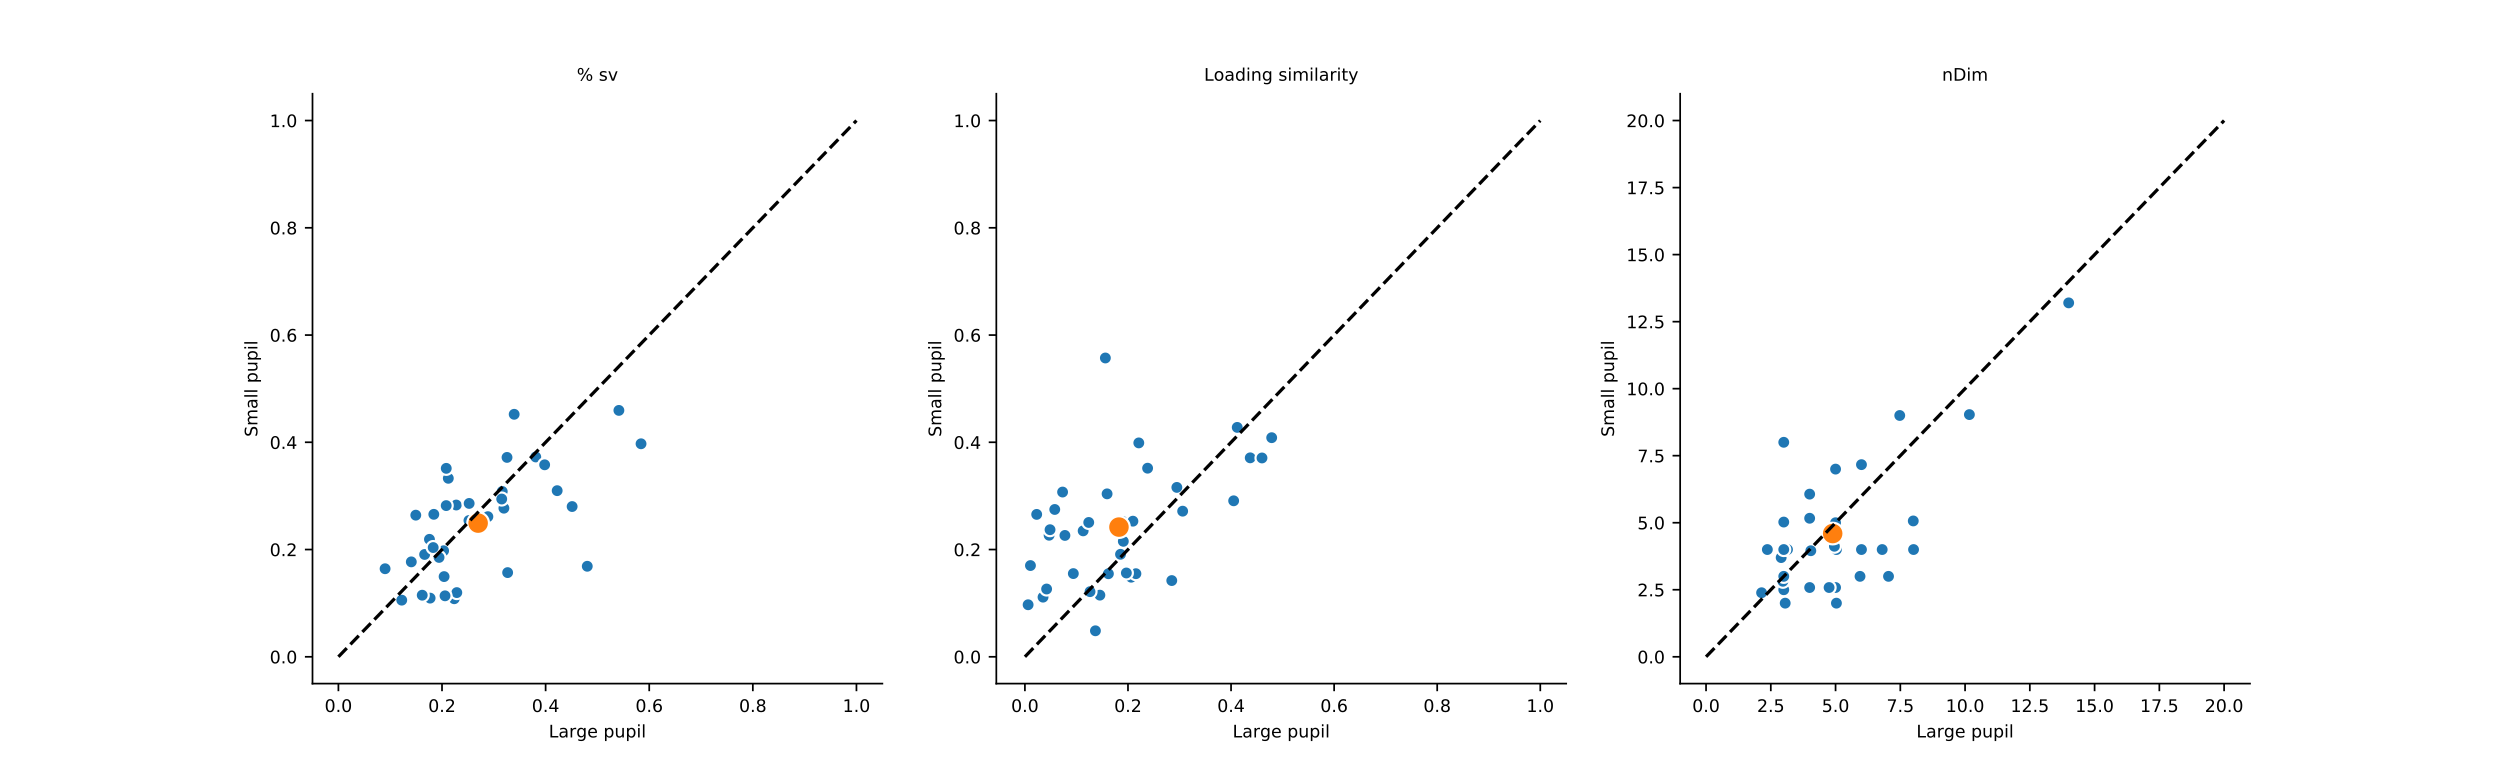 <?xml version="1.0" encoding="utf-8" standalone="no"?>
<!DOCTYPE svg PUBLIC "-//W3C//DTD SVG 1.1//EN"
  "http://www.w3.org/Graphics/SVG/1.1/DTD/svg11.dtd">
<!-- Created with matplotlib (https://matplotlib.org/) -->
<svg height="360pt" version="1.1" viewBox="0 0 1152 360" width="1152pt" xmlns="http://www.w3.org/2000/svg" xmlns:xlink="http://www.w3.org/1999/xlink">
 <defs>
  <style type="text/css">
*{stroke-linecap:butt;stroke-linejoin:round;}
  </style>
 </defs>
 <g id="figure_1">
  <g id="patch_1">
   <path d="M 0 360 
L 1152 360 
L 1152 0 
L 0 0 
z
" style="fill:#ffffff;"/>
  </g>
  <g id="axes_1">
   <g id="patch_2">
    <path d="M 144 315 
L 406.588 315 
L 406.588 43.2 
L 144 43.2 
z
" style="fill:#ffffff;"/>
   </g>
   <g id="PathCollection_1">
    <defs>
     <path d="M 0 3 
C 0.796 3 1.559 2.684 2.121 2.121 
C 2.684 1.559 3 0.796 3 0 
C 3 -0.796 2.684 -1.559 2.121 -2.121 
C 1.559 -2.684 0.796 -3 0 -3 
C -0.796 -3 -1.559 -2.684 -2.121 -2.121 
C -2.684 -1.559 -3 -0.796 -3 0 
C -3 0.796 -2.684 1.559 -2.121 2.121 
C -1.559 2.684 -0.796 3 0 3 
z
" id="m9e2078b4fe" style="stroke:#ffffff;"/>
    </defs>
    <g clip-path="url(#p6b0222b9db)">
     <use style="fill:#1f77b4;stroke:#ffffff;" x="199.899" xlink:href="#m9e2078b4fe" y="237"/>
     <use style="fill:#1f77b4;stroke:#ffffff;" x="209.311" xlink:href="#m9e2078b4fe" y="275.903"/>
     <use style="fill:#1f77b4;stroke:#ffffff;" x="263.639" xlink:href="#m9e2078b4fe" y="233.416"/>
     <use style="fill:#1f77b4;stroke:#ffffff;" x="210.496" xlink:href="#m9e2078b4fe" y="273.067"/>
     <use style="fill:#1f77b4;stroke:#ffffff;" x="232.306" xlink:href="#m9e2078b4fe" y="233.949"/>
     <use style="fill:#1f77b4;stroke:#ffffff;" x="233.92" xlink:href="#m9e2078b4fe" y="263.853"/>
     <use style="fill:#1f77b4;stroke:#ffffff;" x="204.42" xlink:href="#m9e2078b4fe" y="253.782"/>
     <use style="fill:#1f77b4;stroke:#ffffff;" x="246.88" xlink:href="#m9e2078b4fe" y="210.569"/>
     <use style="fill:#1f77b4;stroke:#ffffff;" x="216.086" xlink:href="#m9e2078b4fe" y="239.867"/>
     <use style="fill:#1f77b4;stroke:#ffffff;" x="232.202" xlink:href="#m9e2078b4fe" y="234.172"/>
     <use style="fill:#1f77b4;stroke:#ffffff;" x="195.671" xlink:href="#m9e2078b4fe" y="255.495"/>
     <use style="fill:#1f77b4;stroke:#ffffff;" x="231.433" xlink:href="#m9e2078b4fe" y="226.466"/>
     <use style="fill:#1f77b4;stroke:#ffffff;" x="250.977" xlink:href="#m9e2078b4fe" y="214.181"/>
     <use style="fill:#1f77b4;stroke:#ffffff;" x="206.581" xlink:href="#m9e2078b4fe" y="220.402"/>
     <use style="fill:#1f77b4;stroke:#ffffff;" x="202.317" xlink:href="#m9e2078b4fe" y="256.862"/>
     <use style="fill:#1f77b4;stroke:#ffffff;" x="205.634" xlink:href="#m9e2078b4fe" y="215.814"/>
     <use style="fill:#1f77b4;stroke:#ffffff;" x="198.199" xlink:href="#m9e2078b4fe" y="275.611"/>
     <use style="fill:#1f77b4;stroke:#ffffff;" x="224.815" xlink:href="#m9e2078b4fe" y="238.074"/>
     <use style="fill:#1f77b4;stroke:#ffffff;" x="205.068" xlink:href="#m9e2078b4fe" y="274.555"/>
     <use style="fill:#1f77b4;stroke:#ffffff;" x="177.45" xlink:href="#m9e2078b4fe" y="262.074"/>
     <use style="fill:#1f77b4;stroke:#ffffff;" x="210.246" xlink:href="#m9e2078b4fe" y="232.717"/>
     <use style="fill:#1f77b4;stroke:#ffffff;" x="197.893" xlink:href="#m9e2078b4fe" y="248.523"/>
     <use style="fill:#1f77b4;stroke:#ffffff;" x="204.64" xlink:href="#m9e2078b4fe" y="265.695"/>
     <use style="fill:#1f77b4;stroke:#ffffff;" x="194.56" xlink:href="#m9e2078b4fe" y="274.268"/>
     <use style="fill:#1f77b4;stroke:#ffffff;" x="295.391" xlink:href="#m9e2078b4fe" y="204.494"/>
     <use style="fill:#1f77b4;stroke:#ffffff;" x="231.189" xlink:href="#m9e2078b4fe" y="229.951"/>
     <use style="fill:#1f77b4;stroke:#ffffff;" x="236.93" xlink:href="#m9e2078b4fe" y="190.908"/>
     <use style="fill:#1f77b4;stroke:#ffffff;" x="256.746" xlink:href="#m9e2078b4fe" y="226.096"/>
     <use style="fill:#1f77b4;stroke:#ffffff;" x="191.595" xlink:href="#m9e2078b4fe" y="237.386"/>
     <use style="fill:#1f77b4;stroke:#ffffff;" x="285.185" xlink:href="#m9e2078b4fe" y="189.113"/>
     <use style="fill:#1f77b4;stroke:#ffffff;" x="270.612" xlink:href="#m9e2078b4fe" y="260.939"/>
     <use style="fill:#1f77b4;stroke:#ffffff;" x="199.618" xlink:href="#m9e2078b4fe" y="252.312"/>
     <use style="fill:#1f77b4;stroke:#ffffff;" x="205.611" xlink:href="#m9e2078b4fe" y="232.978"/>
     <use style="fill:#1f77b4;stroke:#ffffff;" x="189.529" xlink:href="#m9e2078b4fe" y="258.909"/>
     <use style="fill:#1f77b4;stroke:#ffffff;" x="185.124" xlink:href="#m9e2078b4fe" y="276.55"/>
     <use style="fill:#1f77b4;stroke:#ffffff;" x="216.189" xlink:href="#m9e2078b4fe" y="231.98"/>
     <use style="fill:#1f77b4;stroke:#ffffff;" x="233.635" xlink:href="#m9e2078b4fe" y="210.775"/>
    </g>
   </g>
   <g id="PathCollection_2">
    <defs>
     <path d="M 0 5 
C 1.326 5 2.598 4.473 3.536 3.536 
C 4.473 2.598 5 1.326 5 0 
C 5 -1.326 4.473 -2.598 3.536 -3.536 
C 2.598 -4.473 1.326 -5 0 -5 
C -1.326 -5 -2.598 -4.473 -3.536 -3.536 
C -4.473 -2.598 -5 -1.326 -5 0 
C -5 1.326 -4.473 2.598 -3.536 3.536 
C -2.598 4.473 -1.326 5 0 5 
z
" id="m328a51d442" style="stroke:#ffffff;"/>
    </defs>
    <g clip-path="url(#p6b0222b9db)">
     <use style="fill:#ff7f0e;stroke:#ffffff;" x="220.324" xlink:href="#m328a51d442" y="241.046"/>
    </g>
   </g>
   <g id="matplotlib.axis_1">
    <g id="xtick_1">
     <g id="line2d_1">
      <defs>
       <path d="M 0 0 
L 0 3.5 
" id="m14b2f8491e" style="stroke:#000000;stroke-width:0.8;"/>
      </defs>
      <g>
       <use style="stroke:#000000;stroke-width:0.8;" x="155.936" xlink:href="#m14b2f8491e" y="315"/>
      </g>
     </g>
     <g id="text_1">
      <!-- 0.0 -->
      <defs>
       <path d="M 31.781 66.406 
Q 24.172 66.406 20.328 58.906 
Q 16.5 51.422 16.5 36.375 
Q 16.5 21.391 20.328 13.891 
Q 24.172 6.391 31.781 6.391 
Q 39.453 6.391 43.281 13.891 
Q 47.125 21.391 47.125 36.375 
Q 47.125 51.422 43.281 58.906 
Q 39.453 66.406 31.781 66.406 
z
M 31.781 74.219 
Q 44.047 74.219 50.516 64.516 
Q 56.984 54.828 56.984 36.375 
Q 56.984 17.969 50.516 8.266 
Q 44.047 -1.422 31.781 -1.422 
Q 19.531 -1.422 13.062 8.266 
Q 6.594 17.969 6.594 36.375 
Q 6.594 54.828 13.062 64.516 
Q 19.531 74.219 31.781 74.219 
z
" id="DejaVuSans-48"/>
       <path d="M 10.688 12.406 
L 21 12.406 
L 21 0 
L 10.688 0 
z
" id="DejaVuSans-46"/>
      </defs>
      <g transform="translate(149.575 328.079)scale(0.08 -0.08)">
       <use xlink:href="#DejaVuSans-48"/>
       <use x="63.623" xlink:href="#DejaVuSans-46"/>
       <use x="95.41" xlink:href="#DejaVuSans-48"/>
      </g>
     </g>
    </g>
    <g id="xtick_2">
     <g id="line2d_2">
      <g>
       <use style="stroke:#000000;stroke-width:0.8;" x="203.679" xlink:href="#m14b2f8491e" y="315"/>
      </g>
     </g>
     <g id="text_2">
      <!-- 0.2 -->
      <defs>
       <path d="M 19.188 8.297 
L 53.609 8.297 
L 53.609 0 
L 7.328 0 
L 7.328 8.297 
Q 12.938 14.109 22.625 23.891 
Q 32.328 33.688 34.812 36.531 
Q 39.547 41.844 41.422 45.531 
Q 43.312 49.219 43.312 52.781 
Q 43.312 58.594 39.234 62.25 
Q 35.156 65.922 28.609 65.922 
Q 23.969 65.922 18.812 64.312 
Q 13.672 62.703 7.812 59.422 
L 7.812 69.391 
Q 13.766 71.781 18.938 73 
Q 24.125 74.219 28.422 74.219 
Q 39.75 74.219 46.484 68.547 
Q 53.219 62.891 53.219 53.422 
Q 53.219 48.922 51.531 44.891 
Q 49.859 40.875 45.406 35.406 
Q 44.188 33.984 37.641 27.219 
Q 31.109 20.453 19.188 8.297 
z
" id="DejaVuSans-50"/>
      </defs>
      <g transform="translate(197.318 328.079)scale(0.08 -0.08)">
       <use xlink:href="#DejaVuSans-48"/>
       <use x="63.623" xlink:href="#DejaVuSans-46"/>
       <use x="95.41" xlink:href="#DejaVuSans-50"/>
      </g>
     </g>
    </g>
    <g id="xtick_3">
     <g id="line2d_3">
      <g>
       <use style="stroke:#000000;stroke-width:0.8;" x="251.422" xlink:href="#m14b2f8491e" y="315"/>
      </g>
     </g>
     <g id="text_3">
      <!-- 0.4 -->
      <defs>
       <path d="M 37.797 64.312 
L 12.891 25.391 
L 37.797 25.391 
z
M 35.203 72.906 
L 47.609 72.906 
L 47.609 25.391 
L 58.016 25.391 
L 58.016 17.188 
L 47.609 17.188 
L 47.609 0 
L 37.797 0 
L 37.797 17.188 
L 4.891 17.188 
L 4.891 26.703 
z
" id="DejaVuSans-52"/>
      </defs>
      <g transform="translate(245.061 328.079)scale(0.08 -0.08)">
       <use xlink:href="#DejaVuSans-48"/>
       <use x="63.623" xlink:href="#DejaVuSans-46"/>
       <use x="95.41" xlink:href="#DejaVuSans-52"/>
      </g>
     </g>
    </g>
    <g id="xtick_4">
     <g id="line2d_4">
      <g>
       <use style="stroke:#000000;stroke-width:0.8;" x="299.166" xlink:href="#m14b2f8491e" y="315"/>
      </g>
     </g>
     <g id="text_4">
      <!-- 0.6 -->
      <defs>
       <path d="M 33.016 40.375 
Q 26.375 40.375 22.484 35.828 
Q 18.609 31.297 18.609 23.391 
Q 18.609 15.531 22.484 10.953 
Q 26.375 6.391 33.016 6.391 
Q 39.656 6.391 43.531 10.953 
Q 47.406 15.531 47.406 23.391 
Q 47.406 31.297 43.531 35.828 
Q 39.656 40.375 33.016 40.375 
z
M 52.594 71.297 
L 52.594 62.312 
Q 48.875 64.062 45.094 64.984 
Q 41.312 65.922 37.594 65.922 
Q 27.828 65.922 22.672 59.328 
Q 17.531 52.734 16.797 39.406 
Q 19.672 43.656 24.016 45.922 
Q 28.375 48.188 33.594 48.188 
Q 44.578 48.188 50.953 41.516 
Q 57.328 34.859 57.328 23.391 
Q 57.328 12.156 50.688 5.359 
Q 44.047 -1.422 33.016 -1.422 
Q 20.359 -1.422 13.672 8.266 
Q 6.984 17.969 6.984 36.375 
Q 6.984 53.656 15.188 63.938 
Q 23.391 74.219 37.203 74.219 
Q 40.922 74.219 44.703 73.484 
Q 48.484 72.75 52.594 71.297 
z
" id="DejaVuSans-54"/>
      </defs>
      <g transform="translate(292.805 328.079)scale(0.08 -0.08)">
       <use xlink:href="#DejaVuSans-48"/>
       <use x="63.623" xlink:href="#DejaVuSans-46"/>
       <use x="95.41" xlink:href="#DejaVuSans-54"/>
      </g>
     </g>
    </g>
    <g id="xtick_5">
     <g id="line2d_5">
      <g>
       <use style="stroke:#000000;stroke-width:0.8;" x="346.909" xlink:href="#m14b2f8491e" y="315"/>
      </g>
     </g>
     <g id="text_5">
      <!-- 0.8 -->
      <defs>
       <path d="M 31.781 34.625 
Q 24.75 34.625 20.719 30.859 
Q 16.703 27.094 16.703 20.516 
Q 16.703 13.922 20.719 10.156 
Q 24.75 6.391 31.781 6.391 
Q 38.812 6.391 42.859 10.172 
Q 46.922 13.969 46.922 20.516 
Q 46.922 27.094 42.891 30.859 
Q 38.875 34.625 31.781 34.625 
z
M 21.922 38.812 
Q 15.578 40.375 12.031 44.719 
Q 8.5 49.078 8.5 55.328 
Q 8.5 64.062 14.719 69.141 
Q 20.953 74.219 31.781 74.219 
Q 42.672 74.219 48.875 69.141 
Q 55.078 64.062 55.078 55.328 
Q 55.078 49.078 51.531 44.719 
Q 48 40.375 41.703 38.812 
Q 48.828 37.156 52.797 32.312 
Q 56.781 27.484 56.781 20.516 
Q 56.781 9.906 50.312 4.234 
Q 43.844 -1.422 31.781 -1.422 
Q 19.734 -1.422 13.25 4.234 
Q 6.781 9.906 6.781 20.516 
Q 6.781 27.484 10.781 32.312 
Q 14.797 37.156 21.922 38.812 
z
M 18.312 54.391 
Q 18.312 48.734 21.844 45.562 
Q 25.391 42.391 31.781 42.391 
Q 38.141 42.391 41.719 45.562 
Q 45.312 48.734 45.312 54.391 
Q 45.312 60.062 41.719 63.234 
Q 38.141 66.406 31.781 66.406 
Q 25.391 66.406 21.844 63.234 
Q 18.312 60.062 18.312 54.391 
z
" id="DejaVuSans-56"/>
      </defs>
      <g transform="translate(340.548 328.079)scale(0.08 -0.08)">
       <use xlink:href="#DejaVuSans-48"/>
       <use x="63.623" xlink:href="#DejaVuSans-46"/>
       <use x="95.41" xlink:href="#DejaVuSans-56"/>
      </g>
     </g>
    </g>
    <g id="xtick_6">
     <g id="line2d_6">
      <g>
       <use style="stroke:#000000;stroke-width:0.8;" x="394.652" xlink:href="#m14b2f8491e" y="315"/>
      </g>
     </g>
     <g id="text_6">
      <!-- 1.0 -->
      <defs>
       <path d="M 12.406 8.297 
L 28.516 8.297 
L 28.516 63.922 
L 10.984 60.406 
L 10.984 69.391 
L 28.422 72.906 
L 38.281 72.906 
L 38.281 8.297 
L 54.391 8.297 
L 54.391 0 
L 12.406 0 
z
" id="DejaVuSans-49"/>
      </defs>
      <g transform="translate(388.291 328.079)scale(0.08 -0.08)">
       <use xlink:href="#DejaVuSans-49"/>
       <use x="63.623" xlink:href="#DejaVuSans-46"/>
       <use x="95.41" xlink:href="#DejaVuSans-48"/>
      </g>
     </g>
    </g>
    <g id="text_7">
     <!-- Large pupil -->
     <defs>
      <path d="M 9.812 72.906 
L 19.672 72.906 
L 19.672 8.297 
L 55.172 8.297 
L 55.172 0 
L 9.812 0 
z
" id="DejaVuSans-76"/>
      <path d="M 34.281 27.484 
Q 23.391 27.484 19.188 25 
Q 14.984 22.516 14.984 16.5 
Q 14.984 11.719 18.141 8.906 
Q 21.297 6.109 26.703 6.109 
Q 34.188 6.109 38.703 11.406 
Q 43.219 16.703 43.219 25.484 
L 43.219 27.484 
z
M 52.203 31.203 
L 52.203 0 
L 43.219 0 
L 43.219 8.297 
Q 40.141 3.328 35.547 0.953 
Q 30.953 -1.422 24.312 -1.422 
Q 15.922 -1.422 10.953 3.297 
Q 6 8.016 6 15.922 
Q 6 25.141 12.172 29.828 
Q 18.359 34.516 30.609 34.516 
L 43.219 34.516 
L 43.219 35.406 
Q 43.219 41.609 39.141 45 
Q 35.062 48.391 27.688 48.391 
Q 23 48.391 18.547 47.266 
Q 14.109 46.141 10.016 43.891 
L 10.016 52.203 
Q 14.938 54.109 19.578 55.047 
Q 24.219 56 28.609 56 
Q 40.484 56 46.344 49.844 
Q 52.203 43.703 52.203 31.203 
z
" id="DejaVuSans-97"/>
      <path d="M 41.109 46.297 
Q 39.594 47.172 37.812 47.578 
Q 36.031 48 33.891 48 
Q 26.266 48 22.188 43.047 
Q 18.109 38.094 18.109 28.812 
L 18.109 0 
L 9.078 0 
L 9.078 54.688 
L 18.109 54.688 
L 18.109 46.188 
Q 20.953 51.172 25.484 53.578 
Q 30.031 56 36.531 56 
Q 37.453 56 38.578 55.875 
Q 39.703 55.766 41.062 55.516 
z
" id="DejaVuSans-114"/>
      <path d="M 45.406 27.984 
Q 45.406 37.75 41.375 43.109 
Q 37.359 48.484 30.078 48.484 
Q 22.859 48.484 18.828 43.109 
Q 14.797 37.75 14.797 27.984 
Q 14.797 18.266 18.828 12.891 
Q 22.859 7.516 30.078 7.516 
Q 37.359 7.516 41.375 12.891 
Q 45.406 18.266 45.406 27.984 
z
M 54.391 6.781 
Q 54.391 -7.172 48.188 -13.984 
Q 42 -20.797 29.203 -20.797 
Q 24.469 -20.797 20.266 -20.094 
Q 16.062 -19.391 12.109 -17.922 
L 12.109 -9.188 
Q 16.062 -11.328 19.922 -12.344 
Q 23.781 -13.375 27.781 -13.375 
Q 36.625 -13.375 41.016 -8.766 
Q 45.406 -4.156 45.406 5.172 
L 45.406 9.625 
Q 42.625 4.781 38.281 2.391 
Q 33.938 0 27.875 0 
Q 17.828 0 11.672 7.656 
Q 5.516 15.328 5.516 27.984 
Q 5.516 40.672 11.672 48.328 
Q 17.828 56 27.875 56 
Q 33.938 56 38.281 53.609 
Q 42.625 51.219 45.406 46.391 
L 45.406 54.688 
L 54.391 54.688 
z
" id="DejaVuSans-103"/>
      <path d="M 56.203 29.594 
L 56.203 25.203 
L 14.891 25.203 
Q 15.484 15.922 20.484 11.062 
Q 25.484 6.203 34.422 6.203 
Q 39.594 6.203 44.453 7.469 
Q 49.312 8.734 54.109 11.281 
L 54.109 2.781 
Q 49.266 0.734 44.188 -0.344 
Q 39.109 -1.422 33.891 -1.422 
Q 20.797 -1.422 13.156 6.188 
Q 5.516 13.812 5.516 26.812 
Q 5.516 40.234 12.766 48.109 
Q 20.016 56 32.328 56 
Q 43.359 56 49.781 48.891 
Q 56.203 41.797 56.203 29.594 
z
M 47.219 32.234 
Q 47.125 39.594 43.094 43.984 
Q 39.062 48.391 32.422 48.391 
Q 24.906 48.391 20.391 44.141 
Q 15.875 39.891 15.188 32.172 
z
" id="DejaVuSans-101"/>
      <path id="DejaVuSans-32"/>
      <path d="M 18.109 8.203 
L 18.109 -20.797 
L 9.078 -20.797 
L 9.078 54.688 
L 18.109 54.688 
L 18.109 46.391 
Q 20.953 51.266 25.266 53.625 
Q 29.594 56 35.594 56 
Q 45.562 56 51.781 48.094 
Q 58.016 40.188 58.016 27.297 
Q 58.016 14.406 51.781 6.484 
Q 45.562 -1.422 35.594 -1.422 
Q 29.594 -1.422 25.266 0.953 
Q 20.953 3.328 18.109 8.203 
z
M 48.688 27.297 
Q 48.688 37.203 44.609 42.844 
Q 40.531 48.484 33.406 48.484 
Q 26.266 48.484 22.188 42.844 
Q 18.109 37.203 18.109 27.297 
Q 18.109 17.391 22.188 11.75 
Q 26.266 6.109 33.406 6.109 
Q 40.531 6.109 44.609 11.75 
Q 48.688 17.391 48.688 27.297 
z
" id="DejaVuSans-112"/>
      <path d="M 8.5 21.578 
L 8.5 54.688 
L 17.484 54.688 
L 17.484 21.922 
Q 17.484 14.156 20.5 10.266 
Q 23.531 6.391 29.594 6.391 
Q 36.859 6.391 41.078 11.031 
Q 45.312 15.672 45.312 23.688 
L 45.312 54.688 
L 54.297 54.688 
L 54.297 0 
L 45.312 0 
L 45.312 8.406 
Q 42.047 3.422 37.719 1 
Q 33.406 -1.422 27.688 -1.422 
Q 18.266 -1.422 13.375 4.438 
Q 8.5 10.297 8.5 21.578 
z
M 31.109 56 
z
" id="DejaVuSans-117"/>
      <path d="M 9.422 54.688 
L 18.406 54.688 
L 18.406 0 
L 9.422 0 
z
M 9.422 75.984 
L 18.406 75.984 
L 18.406 64.594 
L 9.422 64.594 
z
" id="DejaVuSans-105"/>
      <path d="M 9.422 75.984 
L 18.406 75.984 
L 18.406 0 
L 9.422 0 
z
" id="DejaVuSans-108"/>
     </defs>
     <g transform="translate(252.862 339.821)scale(0.08 -0.08)">
      <use xlink:href="#DejaVuSans-76"/>
      <use x="55.713" xlink:href="#DejaVuSans-97"/>
      <use x="116.992" xlink:href="#DejaVuSans-114"/>
      <use x="158.09" xlink:href="#DejaVuSans-103"/>
      <use x="221.566" xlink:href="#DejaVuSans-101"/>
      <use x="283.09" xlink:href="#DejaVuSans-32"/>
      <use x="314.877" xlink:href="#DejaVuSans-112"/>
      <use x="378.354" xlink:href="#DejaVuSans-117"/>
      <use x="441.732" xlink:href="#DejaVuSans-112"/>
      <use x="505.209" xlink:href="#DejaVuSans-105"/>
      <use x="532.992" xlink:href="#DejaVuSans-108"/>
     </g>
    </g>
   </g>
   <g id="matplotlib.axis_2">
    <g id="ytick_1">
     <g id="line2d_7">
      <defs>
       <path d="M 0 0 
L -3.5 0 
" id="m4044c03d9e" style="stroke:#000000;stroke-width:0.8;"/>
      </defs>
      <g>
       <use style="stroke:#000000;stroke-width:0.8;" x="144" xlink:href="#m4044c03d9e" y="302.645"/>
      </g>
     </g>
     <g id="text_8">
      <!-- 0.0 -->
      <g transform="translate(124.278 305.685)scale(0.08 -0.08)">
       <use xlink:href="#DejaVuSans-48"/>
       <use x="63.623" xlink:href="#DejaVuSans-46"/>
       <use x="95.41" xlink:href="#DejaVuSans-48"/>
      </g>
     </g>
    </g>
    <g id="ytick_2">
     <g id="line2d_8">
      <g>
       <use style="stroke:#000000;stroke-width:0.8;" x="144" xlink:href="#m4044c03d9e" y="253.227"/>
      </g>
     </g>
     <g id="text_9">
      <!-- 0.2 -->
      <g transform="translate(124.278 256.267)scale(0.08 -0.08)">
       <use xlink:href="#DejaVuSans-48"/>
       <use x="63.623" xlink:href="#DejaVuSans-46"/>
       <use x="95.41" xlink:href="#DejaVuSans-50"/>
      </g>
     </g>
    </g>
    <g id="ytick_3">
     <g id="line2d_9">
      <g>
       <use style="stroke:#000000;stroke-width:0.8;" x="144" xlink:href="#m4044c03d9e" y="203.809"/>
      </g>
     </g>
     <g id="text_10">
      <!-- 0.4 -->
      <g transform="translate(124.278 206.848)scale(0.08 -0.08)">
       <use xlink:href="#DejaVuSans-48"/>
       <use x="63.623" xlink:href="#DejaVuSans-46"/>
       <use x="95.41" xlink:href="#DejaVuSans-52"/>
      </g>
     </g>
    </g>
    <g id="ytick_4">
     <g id="line2d_10">
      <g>
       <use style="stroke:#000000;stroke-width:0.8;" x="144" xlink:href="#m4044c03d9e" y="154.391"/>
      </g>
     </g>
     <g id="text_11">
      <!-- 0.6 -->
      <g transform="translate(124.278 157.43)scale(0.08 -0.08)">
       <use xlink:href="#DejaVuSans-48"/>
       <use x="63.623" xlink:href="#DejaVuSans-46"/>
       <use x="95.41" xlink:href="#DejaVuSans-54"/>
      </g>
     </g>
    </g>
    <g id="ytick_5">
     <g id="line2d_11">
      <g>
       <use style="stroke:#000000;stroke-width:0.8;" x="144" xlink:href="#m4044c03d9e" y="104.973"/>
      </g>
     </g>
     <g id="text_12">
      <!-- 0.8 -->
      <g transform="translate(124.278 108.012)scale(0.08 -0.08)">
       <use xlink:href="#DejaVuSans-48"/>
       <use x="63.623" xlink:href="#DejaVuSans-46"/>
       <use x="95.41" xlink:href="#DejaVuSans-56"/>
      </g>
     </g>
    </g>
    <g id="ytick_6">
     <g id="line2d_12">
      <g>
       <use style="stroke:#000000;stroke-width:0.8;" x="144" xlink:href="#m4044c03d9e" y="55.555"/>
      </g>
     </g>
     <g id="text_13">
      <!-- 1.0 -->
      <g transform="translate(124.278 58.594)scale(0.08 -0.08)">
       <use xlink:href="#DejaVuSans-49"/>
       <use x="63.623" xlink:href="#DejaVuSans-46"/>
       <use x="95.41" xlink:href="#DejaVuSans-48"/>
      </g>
     </g>
    </g>
    <g id="text_14">
     <!-- Small pupil -->
     <defs>
      <path d="M 53.516 70.516 
L 53.516 60.891 
Q 47.906 63.578 42.922 64.891 
Q 37.938 66.219 33.297 66.219 
Q 25.25 66.219 20.875 63.094 
Q 16.5 59.969 16.5 54.203 
Q 16.5 49.359 19.406 46.891 
Q 22.312 44.438 30.422 42.922 
L 36.375 41.703 
Q 47.406 39.594 52.656 34.297 
Q 57.906 29 57.906 20.125 
Q 57.906 9.516 50.797 4.047 
Q 43.703 -1.422 29.984 -1.422 
Q 24.812 -1.422 18.969 -0.25 
Q 13.141 0.922 6.891 3.219 
L 6.891 13.375 
Q 12.891 10.016 18.656 8.297 
Q 24.422 6.594 29.984 6.594 
Q 38.422 6.594 43.016 9.906 
Q 47.609 13.234 47.609 19.391 
Q 47.609 24.75 44.312 27.781 
Q 41.016 30.812 33.5 32.328 
L 27.484 33.5 
Q 16.453 35.688 11.516 40.375 
Q 6.594 45.062 6.594 53.422 
Q 6.594 63.094 13.406 68.656 
Q 20.219 74.219 32.172 74.219 
Q 37.312 74.219 42.625 73.281 
Q 47.953 72.359 53.516 70.516 
z
" id="DejaVuSans-83"/>
      <path d="M 52 44.188 
Q 55.375 50.25 60.062 53.125 
Q 64.75 56 71.094 56 
Q 79.641 56 84.281 50.016 
Q 88.922 44.047 88.922 33.016 
L 88.922 0 
L 79.891 0 
L 79.891 32.719 
Q 79.891 40.578 77.094 44.375 
Q 74.312 48.188 68.609 48.188 
Q 61.625 48.188 57.562 43.547 
Q 53.516 38.922 53.516 30.906 
L 53.516 0 
L 44.484 0 
L 44.484 32.719 
Q 44.484 40.625 41.703 44.406 
Q 38.922 48.188 33.109 48.188 
Q 26.219 48.188 22.156 43.531 
Q 18.109 38.875 18.109 30.906 
L 18.109 0 
L 9.078 0 
L 9.078 54.688 
L 18.109 54.688 
L 18.109 46.188 
Q 21.188 51.219 25.484 53.609 
Q 29.781 56 35.688 56 
Q 41.656 56 45.828 52.969 
Q 50 49.953 52 44.188 
z
" id="DejaVuSans-109"/>
     </defs>
     <g transform="translate(118.614 201.317)rotate(-90)scale(0.08 -0.08)">
      <use xlink:href="#DejaVuSans-83"/>
      <use x="63.477" xlink:href="#DejaVuSans-109"/>
      <use x="160.889" xlink:href="#DejaVuSans-97"/>
      <use x="222.168" xlink:href="#DejaVuSans-108"/>
      <use x="249.951" xlink:href="#DejaVuSans-108"/>
      <use x="277.734" xlink:href="#DejaVuSans-32"/>
      <use x="309.521" xlink:href="#DejaVuSans-112"/>
      <use x="372.998" xlink:href="#DejaVuSans-117"/>
      <use x="436.377" xlink:href="#DejaVuSans-112"/>
      <use x="499.854" xlink:href="#DejaVuSans-105"/>
      <use x="527.637" xlink:href="#DejaVuSans-108"/>
     </g>
    </g>
   </g>
   <g id="line2d_13">
    <path clip-path="url(#p6b0222b9db)" d="M 155.936 302.645 
L 394.652 55.555 
" style="fill:none;stroke:#000000;stroke-dasharray:5.55,2.4;stroke-dashoffset:0;stroke-width:1.5;"/>
   </g>
   <g id="patch_3">
    <path d="M 144 315 
L 144 43.2 
" style="fill:none;stroke:#000000;stroke-linecap:square;stroke-linejoin:miter;stroke-width:0.8;"/>
   </g>
   <g id="patch_4">
    <path d="M 144 315 
L 406.588 315 
" style="fill:none;stroke:#000000;stroke-linecap:square;stroke-linejoin:miter;stroke-width:0.8;"/>
   </g>
   <g id="text_15">
    <!-- % sv -->
    <defs>
     <path d="M 72.703 32.078 
Q 68.453 32.078 66.031 28.469 
Q 63.625 24.859 63.625 18.406 
Q 63.625 12.062 66.031 8.422 
Q 68.453 4.781 72.703 4.781 
Q 76.859 4.781 79.266 8.422 
Q 81.688 12.062 81.688 18.406 
Q 81.688 24.812 79.266 28.438 
Q 76.859 32.078 72.703 32.078 
z
M 72.703 38.281 
Q 80.422 38.281 84.953 32.906 
Q 89.5 27.547 89.5 18.406 
Q 89.5 9.281 84.938 3.922 
Q 80.375 -1.422 72.703 -1.422 
Q 64.891 -1.422 60.344 3.922 
Q 55.812 9.281 55.812 18.406 
Q 55.812 27.594 60.375 32.938 
Q 64.938 38.281 72.703 38.281 
z
M 22.312 68.016 
Q 18.109 68.016 15.688 64.375 
Q 13.281 60.75 13.281 54.391 
Q 13.281 47.953 15.672 44.328 
Q 18.062 40.719 22.312 40.719 
Q 26.562 40.719 28.969 44.328 
Q 31.391 47.953 31.391 54.391 
Q 31.391 60.688 28.953 64.344 
Q 26.516 68.016 22.312 68.016 
z
M 66.406 74.219 
L 74.219 74.219 
L 28.609 -1.422 
L 20.797 -1.422 
z
M 22.312 74.219 
Q 30.031 74.219 34.609 68.875 
Q 39.203 63.531 39.203 54.391 
Q 39.203 45.172 34.641 39.844 
Q 30.078 34.516 22.312 34.516 
Q 14.547 34.516 10.031 39.859 
Q 5.516 45.219 5.516 54.391 
Q 5.516 63.484 10.047 68.844 
Q 14.594 74.219 22.312 74.219 
z
" id="DejaVuSans-37"/>
     <path d="M 44.281 53.078 
L 44.281 44.578 
Q 40.484 46.531 36.375 47.5 
Q 32.281 48.484 27.875 48.484 
Q 21.188 48.484 17.844 46.438 
Q 14.5 44.391 14.5 40.281 
Q 14.5 37.156 16.891 35.375 
Q 19.281 33.594 26.516 31.984 
L 29.594 31.297 
Q 39.156 29.25 43.188 25.516 
Q 47.219 21.781 47.219 15.094 
Q 47.219 7.469 41.188 3.016 
Q 35.156 -1.422 24.609 -1.422 
Q 20.219 -1.422 15.453 -0.562 
Q 10.688 0.297 5.422 2 
L 5.422 11.281 
Q 10.406 8.688 15.234 7.391 
Q 20.062 6.109 24.812 6.109 
Q 31.156 6.109 34.562 8.281 
Q 37.984 10.453 37.984 14.406 
Q 37.984 18.062 35.516 20.016 
Q 33.062 21.969 24.703 23.781 
L 21.578 24.516 
Q 13.234 26.266 9.516 29.906 
Q 5.812 33.547 5.812 39.891 
Q 5.812 47.609 11.281 51.797 
Q 16.75 56 26.812 56 
Q 31.781 56 36.172 55.266 
Q 40.578 54.547 44.281 53.078 
z
" id="DejaVuSans-115"/>
     <path d="M 2.984 54.688 
L 12.5 54.688 
L 29.594 8.797 
L 46.688 54.688 
L 56.203 54.688 
L 35.688 0 
L 23.484 0 
z
" id="DejaVuSans-118"/>
    </defs>
    <g transform="translate(265.771 37.2)scale(0.08 -0.08)">
     <use xlink:href="#DejaVuSans-37"/>
     <use x="95.02" xlink:href="#DejaVuSans-32"/>
     <use x="126.807" xlink:href="#DejaVuSans-115"/>
     <use x="178.906" xlink:href="#DejaVuSans-118"/>
    </g>
   </g>
  </g>
  <g id="axes_2">
   <g id="patch_5">
    <path d="M 459.106 315 
L 721.694 315 
L 721.694 43.2 
L 459.106 43.2 
z
" style="fill:#ffffff;"/>
   </g>
   <g id="PathCollection_3">
    <g clip-path="url(#pd6a39e05f5)">
     <use style="fill:#1f77b4;stroke:#ffffff;" x="514.976" xlink:href="#m9e2078b4fe" y="241.925"/>
     <use style="fill:#1f77b4;stroke:#ffffff;" x="506.828" xlink:href="#m9e2078b4fe" y="274.243"/>
     <use style="fill:#1f77b4;stroke:#ffffff;" x="509.353" xlink:href="#m9e2078b4fe" y="164.959"/>
     <use style="fill:#1f77b4;stroke:#ffffff;" x="510.147" xlink:href="#m9e2078b4fe" y="227.568"/>
     <use style="fill:#1f77b4;stroke:#ffffff;" x="517.625" xlink:href="#m9e2078b4fe" y="249.449"/>
     <use style="fill:#1f77b4;stroke:#ffffff;" x="539.952" xlink:href="#m9e2078b4fe" y="267.523"/>
     <use style="fill:#1f77b4;stroke:#ffffff;" x="489.639" xlink:href="#m9e2078b4fe" y="226.738"/>
     <use style="fill:#1f77b4;stroke:#ffffff;" x="483.428" xlink:href="#m9e2078b4fe" y="246.641"/>
     <use style="fill:#1f77b4;stroke:#ffffff;" x="486.027" xlink:href="#m9e2078b4fe" y="234.762"/>
     <use style="fill:#1f77b4;stroke:#ffffff;" x="480.629" xlink:href="#m9e2078b4fe" y="275.169"/>
     <use style="fill:#1f77b4;stroke:#ffffff;" x="504.771" xlink:href="#m9e2078b4fe" y="290.668"/>
     <use style="fill:#1f77b4;stroke:#ffffff;" x="542.289" xlink:href="#m9e2078b4fe" y="224.598"/>
     <use style="fill:#1f77b4;stroke:#ffffff;" x="477.705" xlink:href="#m9e2078b4fe" y="237.03"/>
     <use style="fill:#1f77b4;stroke:#ffffff;" x="483.856" xlink:href="#m9e2078b4fe" y="244.085"/>
     <use style="fill:#1f77b4;stroke:#ffffff;" x="482.282" xlink:href="#m9e2078b4fe" y="271.418"/>
     <use style="fill:#1f77b4;stroke:#ffffff;" x="585.993" xlink:href="#m9e2078b4fe" y="201.687"/>
     <use style="fill:#1f77b4;stroke:#ffffff;" x="517.614" xlink:href="#m9e2078b4fe" y="240.431"/>
     <use style="fill:#1f77b4;stroke:#ffffff;" x="474.828" xlink:href="#m9e2078b4fe" y="260.604"/>
     <use style="fill:#1f77b4;stroke:#ffffff;" x="524.757" xlink:href="#m9e2078b4fe" y="204.09"/>
     <use style="fill:#1f77b4;stroke:#ffffff;" x="494.59" xlink:href="#m9e2078b4fe" y="264.309"/>
     <use style="fill:#1f77b4;stroke:#ffffff;" x="544.968" xlink:href="#m9e2078b4fe" y="235.548"/>
     <use style="fill:#1f77b4;stroke:#ffffff;" x="516.339" xlink:href="#m9e2078b4fe" y="255.417"/>
     <use style="fill:#1f77b4;stroke:#ffffff;" x="521.253" xlink:href="#m9e2078b4fe" y="265.975"/>
     <use style="fill:#1f77b4;stroke:#ffffff;" x="490.716" xlink:href="#m9e2078b4fe" y="246.727"/>
     <use style="fill:#1f77b4;stroke:#ffffff;" x="568.471" xlink:href="#m9e2078b4fe" y="230.771"/>
     <use style="fill:#1f77b4;stroke:#ffffff;" x="523.432" xlink:href="#m9e2078b4fe" y="264.359"/>
     <use style="fill:#1f77b4;stroke:#ffffff;" x="570.114" xlink:href="#m9e2078b4fe" y="196.943"/>
     <use style="fill:#1f77b4;stroke:#ffffff;" x="473.755" xlink:href="#m9e2078b4fe" y="278.671"/>
     <use style="fill:#1f77b4;stroke:#ffffff;" x="499.118" xlink:href="#m9e2078b4fe" y="244.622"/>
     <use style="fill:#1f77b4;stroke:#ffffff;" x="576.105" xlink:href="#m9e2078b4fe" y="210.97"/>
     <use style="fill:#1f77b4;stroke:#ffffff;" x="510.748" xlink:href="#m9e2078b4fe" y="264.38"/>
     <use style="fill:#1f77b4;stroke:#ffffff;" x="501.692" xlink:href="#m9e2078b4fe" y="240.746"/>
     <use style="fill:#1f77b4;stroke:#ffffff;" x="581.525" xlink:href="#m9e2078b4fe" y="211.03"/>
     <use style="fill:#1f77b4;stroke:#ffffff;" x="502.285" xlink:href="#m9e2078b4fe" y="272.638"/>
     <use style="fill:#1f77b4;stroke:#ffffff;" x="522.05" xlink:href="#m9e2078b4fe" y="240.158"/>
     <use style="fill:#1f77b4;stroke:#ffffff;" x="519.028" xlink:href="#m9e2078b4fe" y="264.03"/>
     <use style="fill:#1f77b4;stroke:#ffffff;" x="528.816" xlink:href="#m9e2078b4fe" y="215.744"/>
    </g>
   </g>
   <g id="PathCollection_4">
    <g clip-path="url(#pd6a39e05f5)">
     <use style="fill:#ff7f0e;stroke:#ffffff;" x="515.614" xlink:href="#m328a51d442" y="242.882"/>
    </g>
   </g>
   <g id="matplotlib.axis_3">
    <g id="xtick_7">
     <g id="line2d_14">
      <g>
       <use style="stroke:#000000;stroke-width:0.8;" x="472.278" xlink:href="#m14b2f8491e" y="315"/>
      </g>
     </g>
     <g id="text_16">
      <!-- 0.0 -->
      <g transform="translate(465.917 328.079)scale(0.08 -0.08)">
       <use xlink:href="#DejaVuSans-48"/>
       <use x="63.623" xlink:href="#DejaVuSans-46"/>
       <use x="95.41" xlink:href="#DejaVuSans-48"/>
      </g>
     </g>
    </g>
    <g id="xtick_8">
     <g id="line2d_15">
      <g>
       <use style="stroke:#000000;stroke-width:0.8;" x="519.774" xlink:href="#m14b2f8491e" y="315"/>
      </g>
     </g>
     <g id="text_17">
      <!-- 0.2 -->
      <g transform="translate(513.413 328.079)scale(0.08 -0.08)">
       <use xlink:href="#DejaVuSans-48"/>
       <use x="63.623" xlink:href="#DejaVuSans-46"/>
       <use x="95.41" xlink:href="#DejaVuSans-50"/>
      </g>
     </g>
    </g>
    <g id="xtick_9">
     <g id="line2d_16">
      <g>
       <use style="stroke:#000000;stroke-width:0.8;" x="567.27" xlink:href="#m14b2f8491e" y="315"/>
      </g>
     </g>
     <g id="text_18">
      <!-- 0.4 -->
      <g transform="translate(560.909 328.079)scale(0.08 -0.08)">
       <use xlink:href="#DejaVuSans-48"/>
       <use x="63.623" xlink:href="#DejaVuSans-46"/>
       <use x="95.41" xlink:href="#DejaVuSans-52"/>
      </g>
     </g>
    </g>
    <g id="xtick_10">
     <g id="line2d_17">
      <g>
       <use style="stroke:#000000;stroke-width:0.8;" x="614.766" xlink:href="#m14b2f8491e" y="315"/>
      </g>
     </g>
     <g id="text_19">
      <!-- 0.6 -->
      <g transform="translate(608.405 328.079)scale(0.08 -0.08)">
       <use xlink:href="#DejaVuSans-48"/>
       <use x="63.623" xlink:href="#DejaVuSans-46"/>
       <use x="95.41" xlink:href="#DejaVuSans-54"/>
      </g>
     </g>
    </g>
    <g id="xtick_11">
     <g id="line2d_18">
      <g>
       <use style="stroke:#000000;stroke-width:0.8;" x="662.262" xlink:href="#m14b2f8491e" y="315"/>
      </g>
     </g>
     <g id="text_20">
      <!-- 0.8 -->
      <g transform="translate(655.901 328.079)scale(0.08 -0.08)">
       <use xlink:href="#DejaVuSans-48"/>
       <use x="63.623" xlink:href="#DejaVuSans-46"/>
       <use x="95.41" xlink:href="#DejaVuSans-56"/>
      </g>
     </g>
    </g>
    <g id="xtick_12">
     <g id="line2d_19">
      <g>
       <use style="stroke:#000000;stroke-width:0.8;" x="709.758" xlink:href="#m14b2f8491e" y="315"/>
      </g>
     </g>
     <g id="text_21">
      <!-- 1.0 -->
      <g transform="translate(703.397 328.079)scale(0.08 -0.08)">
       <use xlink:href="#DejaVuSans-49"/>
       <use x="63.623" xlink:href="#DejaVuSans-46"/>
       <use x="95.41" xlink:href="#DejaVuSans-48"/>
      </g>
     </g>
    </g>
    <g id="text_22">
     <!-- Large pupil -->
     <g transform="translate(567.968 339.821)scale(0.08 -0.08)">
      <use xlink:href="#DejaVuSans-76"/>
      <use x="55.713" xlink:href="#DejaVuSans-97"/>
      <use x="116.992" xlink:href="#DejaVuSans-114"/>
      <use x="158.09" xlink:href="#DejaVuSans-103"/>
      <use x="221.566" xlink:href="#DejaVuSans-101"/>
      <use x="283.09" xlink:href="#DejaVuSans-32"/>
      <use x="314.877" xlink:href="#DejaVuSans-112"/>
      <use x="378.354" xlink:href="#DejaVuSans-117"/>
      <use x="441.732" xlink:href="#DejaVuSans-112"/>
      <use x="505.209" xlink:href="#DejaVuSans-105"/>
      <use x="532.992" xlink:href="#DejaVuSans-108"/>
     </g>
    </g>
   </g>
   <g id="matplotlib.axis_4">
    <g id="ytick_7">
     <g id="line2d_20">
      <g>
       <use style="stroke:#000000;stroke-width:0.8;" x="459.106" xlink:href="#m4044c03d9e" y="302.645"/>
      </g>
     </g>
     <g id="text_23">
      <!-- 0.0 -->
      <g transform="translate(439.383 305.685)scale(0.08 -0.08)">
       <use xlink:href="#DejaVuSans-48"/>
       <use x="63.623" xlink:href="#DejaVuSans-46"/>
       <use x="95.41" xlink:href="#DejaVuSans-48"/>
      </g>
     </g>
    </g>
    <g id="ytick_8">
     <g id="line2d_21">
      <g>
       <use style="stroke:#000000;stroke-width:0.8;" x="459.106" xlink:href="#m4044c03d9e" y="253.227"/>
      </g>
     </g>
     <g id="text_24">
      <!-- 0.2 -->
      <g transform="translate(439.383 256.267)scale(0.08 -0.08)">
       <use xlink:href="#DejaVuSans-48"/>
       <use x="63.623" xlink:href="#DejaVuSans-46"/>
       <use x="95.41" xlink:href="#DejaVuSans-50"/>
      </g>
     </g>
    </g>
    <g id="ytick_9">
     <g id="line2d_22">
      <g>
       <use style="stroke:#000000;stroke-width:0.8;" x="459.106" xlink:href="#m4044c03d9e" y="203.809"/>
      </g>
     </g>
     <g id="text_25">
      <!-- 0.4 -->
      <g transform="translate(439.383 206.848)scale(0.08 -0.08)">
       <use xlink:href="#DejaVuSans-48"/>
       <use x="63.623" xlink:href="#DejaVuSans-46"/>
       <use x="95.41" xlink:href="#DejaVuSans-52"/>
      </g>
     </g>
    </g>
    <g id="ytick_10">
     <g id="line2d_23">
      <g>
       <use style="stroke:#000000;stroke-width:0.8;" x="459.106" xlink:href="#m4044c03d9e" y="154.391"/>
      </g>
     </g>
     <g id="text_26">
      <!-- 0.6 -->
      <g transform="translate(439.383 157.43)scale(0.08 -0.08)">
       <use xlink:href="#DejaVuSans-48"/>
       <use x="63.623" xlink:href="#DejaVuSans-46"/>
       <use x="95.41" xlink:href="#DejaVuSans-54"/>
      </g>
     </g>
    </g>
    <g id="ytick_11">
     <g id="line2d_24">
      <g>
       <use style="stroke:#000000;stroke-width:0.8;" x="459.106" xlink:href="#m4044c03d9e" y="104.973"/>
      </g>
     </g>
     <g id="text_27">
      <!-- 0.8 -->
      <g transform="translate(439.383 108.012)scale(0.08 -0.08)">
       <use xlink:href="#DejaVuSans-48"/>
       <use x="63.623" xlink:href="#DejaVuSans-46"/>
       <use x="95.41" xlink:href="#DejaVuSans-56"/>
      </g>
     </g>
    </g>
    <g id="ytick_12">
     <g id="line2d_25">
      <g>
       <use style="stroke:#000000;stroke-width:0.8;" x="459.106" xlink:href="#m4044c03d9e" y="55.555"/>
      </g>
     </g>
     <g id="text_28">
      <!-- 1.0 -->
      <g transform="translate(439.383 58.594)scale(0.08 -0.08)">
       <use xlink:href="#DejaVuSans-49"/>
       <use x="63.623" xlink:href="#DejaVuSans-46"/>
       <use x="95.41" xlink:href="#DejaVuSans-48"/>
      </g>
     </g>
    </g>
    <g id="text_29">
     <!-- Small pupil -->
     <g transform="translate(433.72 201.317)rotate(-90)scale(0.08 -0.08)">
      <use xlink:href="#DejaVuSans-83"/>
      <use x="63.477" xlink:href="#DejaVuSans-109"/>
      <use x="160.889" xlink:href="#DejaVuSans-97"/>
      <use x="222.168" xlink:href="#DejaVuSans-108"/>
      <use x="249.951" xlink:href="#DejaVuSans-108"/>
      <use x="277.734" xlink:href="#DejaVuSans-32"/>
      <use x="309.521" xlink:href="#DejaVuSans-112"/>
      <use x="372.998" xlink:href="#DejaVuSans-117"/>
      <use x="436.377" xlink:href="#DejaVuSans-112"/>
      <use x="499.854" xlink:href="#DejaVuSans-105"/>
      <use x="527.637" xlink:href="#DejaVuSans-108"/>
     </g>
    </g>
   </g>
   <g id="line2d_26">
    <path clip-path="url(#pd6a39e05f5)" d="M 472.278 302.645 
L 709.758 55.555 
" style="fill:none;stroke:#000000;stroke-dasharray:5.55,2.4;stroke-dashoffset:0;stroke-width:1.5;"/>
   </g>
   <g id="patch_6">
    <path d="M 459.106 315 
L 459.106 43.2 
" style="fill:none;stroke:#000000;stroke-linecap:square;stroke-linejoin:miter;stroke-width:0.8;"/>
   </g>
   <g id="patch_7">
    <path d="M 459.106 315 
L 721.694 315 
" style="fill:none;stroke:#000000;stroke-linecap:square;stroke-linejoin:miter;stroke-width:0.8;"/>
   </g>
   <g id="text_30">
    <!-- Loading similarity -->
    <defs>
     <path d="M 30.609 48.391 
Q 23.391 48.391 19.188 42.75 
Q 14.984 37.109 14.984 27.297 
Q 14.984 17.484 19.156 11.844 
Q 23.344 6.203 30.609 6.203 
Q 37.797 6.203 41.984 11.859 
Q 46.188 17.531 46.188 27.297 
Q 46.188 37.016 41.984 42.703 
Q 37.797 48.391 30.609 48.391 
z
M 30.609 56 
Q 42.328 56 49.016 48.375 
Q 55.719 40.766 55.719 27.297 
Q 55.719 13.875 49.016 6.219 
Q 42.328 -1.422 30.609 -1.422 
Q 18.844 -1.422 12.172 6.219 
Q 5.516 13.875 5.516 27.297 
Q 5.516 40.766 12.172 48.375 
Q 18.844 56 30.609 56 
z
" id="DejaVuSans-111"/>
     <path d="M 45.406 46.391 
L 45.406 75.984 
L 54.391 75.984 
L 54.391 0 
L 45.406 0 
L 45.406 8.203 
Q 42.578 3.328 38.25 0.953 
Q 33.938 -1.422 27.875 -1.422 
Q 17.969 -1.422 11.734 6.484 
Q 5.516 14.406 5.516 27.297 
Q 5.516 40.188 11.734 48.094 
Q 17.969 56 27.875 56 
Q 33.938 56 38.25 53.625 
Q 42.578 51.266 45.406 46.391 
z
M 14.797 27.297 
Q 14.797 17.391 18.875 11.75 
Q 22.953 6.109 30.078 6.109 
Q 37.203 6.109 41.297 11.75 
Q 45.406 17.391 45.406 27.297 
Q 45.406 37.203 41.297 42.844 
Q 37.203 48.484 30.078 48.484 
Q 22.953 48.484 18.875 42.844 
Q 14.797 37.203 14.797 27.297 
z
" id="DejaVuSans-100"/>
     <path d="M 54.891 33.016 
L 54.891 0 
L 45.906 0 
L 45.906 32.719 
Q 45.906 40.484 42.875 44.328 
Q 39.844 48.188 33.797 48.188 
Q 26.516 48.188 22.312 43.547 
Q 18.109 38.922 18.109 30.906 
L 18.109 0 
L 9.078 0 
L 9.078 54.688 
L 18.109 54.688 
L 18.109 46.188 
Q 21.344 51.125 25.703 53.562 
Q 30.078 56 35.797 56 
Q 45.219 56 50.047 50.172 
Q 54.891 44.344 54.891 33.016 
z
" id="DejaVuSans-110"/>
     <path d="M 18.312 70.219 
L 18.312 54.688 
L 36.812 54.688 
L 36.812 47.703 
L 18.312 47.703 
L 18.312 18.016 
Q 18.312 11.328 20.141 9.422 
Q 21.969 7.516 27.594 7.516 
L 36.812 7.516 
L 36.812 0 
L 27.594 0 
Q 17.188 0 13.234 3.875 
Q 9.281 7.766 9.281 18.016 
L 9.281 47.703 
L 2.688 47.703 
L 2.688 54.688 
L 9.281 54.688 
L 9.281 70.219 
z
" id="DejaVuSans-116"/>
     <path d="M 32.172 -5.078 
Q 28.375 -14.844 24.75 -17.812 
Q 21.141 -20.797 15.094 -20.797 
L 7.906 -20.797 
L 7.906 -13.281 
L 13.188 -13.281 
Q 16.891 -13.281 18.938 -11.516 
Q 21 -9.766 23.484 -3.219 
L 25.094 0.875 
L 2.984 54.688 
L 12.5 54.688 
L 29.594 11.922 
L 46.688 54.688 
L 56.203 54.688 
z
" id="DejaVuSans-121"/>
    </defs>
    <g transform="translate(554.821 37.2)scale(0.08 -0.08)">
     <use xlink:href="#DejaVuSans-76"/>
     <use x="55.697" xlink:href="#DejaVuSans-111"/>
     <use x="116.879" xlink:href="#DejaVuSans-97"/>
     <use x="178.158" xlink:href="#DejaVuSans-100"/>
     <use x="241.635" xlink:href="#DejaVuSans-105"/>
     <use x="269.418" xlink:href="#DejaVuSans-110"/>
     <use x="332.797" xlink:href="#DejaVuSans-103"/>
     <use x="396.273" xlink:href="#DejaVuSans-32"/>
     <use x="428.061" xlink:href="#DejaVuSans-115"/>
     <use x="480.16" xlink:href="#DejaVuSans-105"/>
     <use x="507.943" xlink:href="#DejaVuSans-109"/>
     <use x="605.355" xlink:href="#DejaVuSans-105"/>
     <use x="633.139" xlink:href="#DejaVuSans-108"/>
     <use x="660.922" xlink:href="#DejaVuSans-97"/>
     <use x="722.201" xlink:href="#DejaVuSans-114"/>
     <use x="763.314" xlink:href="#DejaVuSans-105"/>
     <use x="791.098" xlink:href="#DejaVuSans-116"/>
     <use x="830.307" xlink:href="#DejaVuSans-121"/>
    </g>
   </g>
  </g>
  <g id="axes_3">
   <g id="patch_8">
    <path d="M 774.212 315 
L 1036.8 315 
L 1036.8 43.2 
L 774.212 43.2 
z
" style="fill:#ffffff;"/>
   </g>
   <g id="PathCollection_5">
    <g clip-path="url(#pe6f3360a33)">
     <use style="fill:#1f77b4;stroke:#ffffff;" x="833.891" xlink:href="#m9e2078b4fe" y="238.814"/>
     <use style="fill:#1f77b4;stroke:#ffffff;" x="833.891" xlink:href="#m9e2078b4fe" y="270.73"/>
     <use style="fill:#1f77b4;stroke:#ffffff;" x="857.763" xlink:href="#m9e2078b4fe" y="253.227"/>
     <use style="fill:#1f77b4;stroke:#ffffff;" x="845.827" xlink:href="#m9e2078b4fe" y="270.73"/>
     <use style="fill:#1f77b4;stroke:#ffffff;" x="857.763" xlink:href="#m9e2078b4fe" y="214.105"/>
     <use style="fill:#1f77b4;stroke:#ffffff;" x="821.955" xlink:href="#m9e2078b4fe" y="271.759"/>
     <use style="fill:#1f77b4;stroke:#ffffff;" x="842.843" xlink:href="#m9e2078b4fe" y="270.73"/>
     <use style="fill:#1f77b4;stroke:#ffffff;" x="881.634" xlink:href="#m9e2078b4fe" y="240.049"/>
     <use style="fill:#1f77b4;stroke:#ffffff;" x="834.289" xlink:href="#m9e2078b4fe" y="227.283"/>
     <use style="fill:#1f77b4;stroke:#ffffff;" x="867.311" xlink:href="#m9e2078b4fe" y="253.227"/>
     <use style="fill:#1f77b4;stroke:#ffffff;" x="821.955" xlink:href="#m9e2078b4fe" y="265.582"/>
     <use style="fill:#1f77b4;stroke:#ffffff;" x="907.495" xlink:href="#m9e2078b4fe" y="191.043"/>
     <use style="fill:#1f77b4;stroke:#ffffff;" x="953.249" xlink:href="#m9e2078b4fe" y="139.565"/>
     <use style="fill:#1f77b4;stroke:#ffffff;" x="821.955" xlink:href="#m9e2078b4fe" y="240.564"/>
     <use style="fill:#1f77b4;stroke:#ffffff;" x="821.955" xlink:href="#m9e2078b4fe" y="253.227"/>
     <use style="fill:#1f77b4;stroke:#ffffff;" x="821.955" xlink:href="#m9e2078b4fe" y="203.809"/>
     <use style="fill:#1f77b4;stroke:#ffffff;" x="821.557" xlink:href="#m9e2078b4fe" y="267.847"/>
     <use style="fill:#1f77b4;stroke:#ffffff;" x="846.225" xlink:href="#m9e2078b4fe" y="253.227"/>
     <use style="fill:#1f77b4;stroke:#ffffff;" x="870.229" xlink:href="#m9e2078b4fe" y="265.582"/>
     <use style="fill:#1f77b4;stroke:#ffffff;" x="814.396" xlink:href="#m9e2078b4fe" y="253.227"/>
     <use style="fill:#1f77b4;stroke:#ffffff;" x="820.761" xlink:href="#m9e2078b4fe" y="256.934"/>
     <use style="fill:#1f77b4;stroke:#ffffff;" x="845.827" xlink:href="#m9e2078b4fe" y="240.873"/>
     <use style="fill:#1f77b4;stroke:#ffffff;" x="833.891" xlink:href="#m9e2078b4fe" y="253.227"/>
     <use style="fill:#1f77b4;stroke:#ffffff;" x="857.099" xlink:href="#m9e2078b4fe" y="265.582"/>
     <use style="fill:#1f77b4;stroke:#ffffff;" x="881.767" xlink:href="#m9e2078b4fe" y="253.227"/>
     <use style="fill:#1f77b4;stroke:#ffffff;" x="845.827" xlink:href="#m9e2078b4fe" y="240.873"/>
     <use style="fill:#1f77b4;stroke:#ffffff;" x="845.827" xlink:href="#m9e2078b4fe" y="216.164"/>
     <use style="fill:#1f77b4;stroke:#ffffff;" x="822.618" xlink:href="#m9e2078b4fe" y="277.936"/>
     <use style="fill:#1f77b4;stroke:#ffffff;" x="823.679" xlink:href="#m9e2078b4fe" y="253.227"/>
     <use style="fill:#1f77b4;stroke:#ffffff;" x="834.421" xlink:href="#m9e2078b4fe" y="253.776"/>
     <use style="fill:#1f77b4;stroke:#ffffff;" x="846.225" xlink:href="#m9e2078b4fe" y="277.936"/>
     <use style="fill:#1f77b4;stroke:#ffffff;" x="845.296" xlink:href="#m9e2078b4fe" y="251.717"/>
     <use style="fill:#1f77b4;stroke:#ffffff;" x="821.955" xlink:href="#m9e2078b4fe" y="253.227"/>
     <use style="fill:#1f77b4;stroke:#ffffff;" x="821.955" xlink:href="#m9e2078b4fe" y="265.582"/>
     <use style="fill:#1f77b4;stroke:#ffffff;" x="811.743" xlink:href="#m9e2078b4fe" y="273.132"/>
     <use style="fill:#1f77b4;stroke:#ffffff;" x="833.891" xlink:href="#m9e2078b4fe" y="227.695"/>
     <use style="fill:#1f77b4;stroke:#ffffff;" x="875.401" xlink:href="#m9e2078b4fe" y="191.455"/>
    </g>
   </g>
   <g id="PathCollection_6">
    <g clip-path="url(#pe6f3360a33)">
     <use style="fill:#ff7f0e;stroke:#ffffff;" x="844.495" xlink:href="#m328a51d442" y="245.862"/>
    </g>
   </g>
   <g id="matplotlib.axis_5">
    <g id="xtick_13">
     <g id="line2d_27">
      <g>
       <use style="stroke:#000000;stroke-width:0.8;" x="786.148" xlink:href="#m14b2f8491e" y="315"/>
      </g>
     </g>
     <g id="text_31">
      <!-- 0.0 -->
      <g transform="translate(779.786 328.079)scale(0.08 -0.08)">
       <use xlink:href="#DejaVuSans-48"/>
       <use x="63.623" xlink:href="#DejaVuSans-46"/>
       <use x="95.41" xlink:href="#DejaVuSans-48"/>
      </g>
     </g>
    </g>
    <g id="xtick_14">
     <g id="line2d_28">
      <g>
       <use style="stroke:#000000;stroke-width:0.8;" x="815.987" xlink:href="#m14b2f8491e" y="315"/>
      </g>
     </g>
     <g id="text_32">
      <!-- 2.5 -->
      <defs>
       <path d="M 10.797 72.906 
L 49.516 72.906 
L 49.516 64.594 
L 19.828 64.594 
L 19.828 46.734 
Q 21.969 47.469 24.109 47.828 
Q 26.266 48.188 28.422 48.188 
Q 40.625 48.188 47.75 41.5 
Q 54.891 34.812 54.891 23.391 
Q 54.891 11.625 47.562 5.094 
Q 40.234 -1.422 26.906 -1.422 
Q 22.312 -1.422 17.547 -0.641 
Q 12.797 0.141 7.719 1.703 
L 7.719 11.625 
Q 12.109 9.234 16.797 8.062 
Q 21.484 6.891 26.703 6.891 
Q 35.156 6.891 40.078 11.328 
Q 45.016 15.766 45.016 23.391 
Q 45.016 31 40.078 35.438 
Q 35.156 39.891 26.703 39.891 
Q 22.75 39.891 18.812 39.016 
Q 14.891 38.141 10.797 36.281 
z
" id="DejaVuSans-53"/>
      </defs>
      <g transform="translate(809.626 328.079)scale(0.08 -0.08)">
       <use xlink:href="#DejaVuSans-50"/>
       <use x="63.623" xlink:href="#DejaVuSans-46"/>
       <use x="95.41" xlink:href="#DejaVuSans-53"/>
      </g>
     </g>
    </g>
    <g id="xtick_15">
     <g id="line2d_29">
      <g>
       <use style="stroke:#000000;stroke-width:0.8;" x="845.827" xlink:href="#m14b2f8491e" y="315"/>
      </g>
     </g>
     <g id="text_33">
      <!-- 5.0 -->
      <g transform="translate(839.465 328.079)scale(0.08 -0.08)">
       <use xlink:href="#DejaVuSans-53"/>
       <use x="63.623" xlink:href="#DejaVuSans-46"/>
       <use x="95.41" xlink:href="#DejaVuSans-48"/>
      </g>
     </g>
    </g>
    <g id="xtick_16">
     <g id="line2d_30">
      <g>
       <use style="stroke:#000000;stroke-width:0.8;" x="875.666" xlink:href="#m14b2f8491e" y="315"/>
      </g>
     </g>
     <g id="text_34">
      <!-- 7.5 -->
      <defs>
       <path d="M 8.203 72.906 
L 55.078 72.906 
L 55.078 68.703 
L 28.609 0 
L 18.312 0 
L 43.219 64.594 
L 8.203 64.594 
z
" id="DejaVuSans-55"/>
      </defs>
      <g transform="translate(869.305 328.079)scale(0.08 -0.08)">
       <use xlink:href="#DejaVuSans-55"/>
       <use x="63.623" xlink:href="#DejaVuSans-46"/>
       <use x="95.41" xlink:href="#DejaVuSans-53"/>
      </g>
     </g>
    </g>
    <g id="xtick_17">
     <g id="line2d_31">
      <g>
       <use style="stroke:#000000;stroke-width:0.8;" x="905.506" xlink:href="#m14b2f8491e" y="315"/>
      </g>
     </g>
     <g id="text_35">
      <!-- 10.0 -->
      <g transform="translate(896.6 328.079)scale(0.08 -0.08)">
       <use xlink:href="#DejaVuSans-49"/>
       <use x="63.623" xlink:href="#DejaVuSans-48"/>
       <use x="127.246" xlink:href="#DejaVuSans-46"/>
       <use x="159.033" xlink:href="#DejaVuSans-48"/>
      </g>
     </g>
    </g>
    <g id="xtick_18">
     <g id="line2d_32">
      <g>
       <use style="stroke:#000000;stroke-width:0.8;" x="935.345" xlink:href="#m14b2f8491e" y="315"/>
      </g>
     </g>
     <g id="text_36">
      <!-- 12.5 -->
      <g transform="translate(926.439 328.079)scale(0.08 -0.08)">
       <use xlink:href="#DejaVuSans-49"/>
       <use x="63.623" xlink:href="#DejaVuSans-50"/>
       <use x="127.246" xlink:href="#DejaVuSans-46"/>
       <use x="159.033" xlink:href="#DejaVuSans-53"/>
      </g>
     </g>
    </g>
    <g id="xtick_19">
     <g id="line2d_33">
      <g>
       <use style="stroke:#000000;stroke-width:0.8;" x="965.185" xlink:href="#m14b2f8491e" y="315"/>
      </g>
     </g>
     <g id="text_37">
      <!-- 15.0 -->
      <g transform="translate(956.279 328.079)scale(0.08 -0.08)">
       <use xlink:href="#DejaVuSans-49"/>
       <use x="63.623" xlink:href="#DejaVuSans-53"/>
       <use x="127.246" xlink:href="#DejaVuSans-46"/>
       <use x="159.033" xlink:href="#DejaVuSans-48"/>
      </g>
     </g>
    </g>
    <g id="xtick_20">
     <g id="line2d_34">
      <g>
       <use style="stroke:#000000;stroke-width:0.8;" x="995.025" xlink:href="#m14b2f8491e" y="315"/>
      </g>
     </g>
     <g id="text_38">
      <!-- 17.5 -->
      <g transform="translate(986.118 328.079)scale(0.08 -0.08)">
       <use xlink:href="#DejaVuSans-49"/>
       <use x="63.623" xlink:href="#DejaVuSans-55"/>
       <use x="127.246" xlink:href="#DejaVuSans-46"/>
       <use x="159.033" xlink:href="#DejaVuSans-53"/>
      </g>
     </g>
    </g>
    <g id="xtick_21">
     <g id="line2d_35">
      <g>
       <use style="stroke:#000000;stroke-width:0.8;" x="1024.864" xlink:href="#m14b2f8491e" y="315"/>
      </g>
     </g>
     <g id="text_39">
      <!-- 20.0 -->
      <g transform="translate(1015.958 328.079)scale(0.08 -0.08)">
       <use xlink:href="#DejaVuSans-50"/>
       <use x="63.623" xlink:href="#DejaVuSans-48"/>
       <use x="127.246" xlink:href="#DejaVuSans-46"/>
       <use x="159.033" xlink:href="#DejaVuSans-48"/>
      </g>
     </g>
    </g>
    <g id="text_40">
     <!-- Large pupil -->
     <g transform="translate(883.074 339.821)scale(0.08 -0.08)">
      <use xlink:href="#DejaVuSans-76"/>
      <use x="55.713" xlink:href="#DejaVuSans-97"/>
      <use x="116.992" xlink:href="#DejaVuSans-114"/>
      <use x="158.09" xlink:href="#DejaVuSans-103"/>
      <use x="221.566" xlink:href="#DejaVuSans-101"/>
      <use x="283.09" xlink:href="#DejaVuSans-32"/>
      <use x="314.877" xlink:href="#DejaVuSans-112"/>
      <use x="378.354" xlink:href="#DejaVuSans-117"/>
      <use x="441.732" xlink:href="#DejaVuSans-112"/>
      <use x="505.209" xlink:href="#DejaVuSans-105"/>
      <use x="532.992" xlink:href="#DejaVuSans-108"/>
     </g>
    </g>
   </g>
   <g id="matplotlib.axis_6">
    <g id="ytick_13">
     <g id="line2d_36">
      <g>
       <use style="stroke:#000000;stroke-width:0.8;" x="774.212" xlink:href="#m4044c03d9e" y="302.645"/>
      </g>
     </g>
     <g id="text_41">
      <!-- 0.0 -->
      <g transform="translate(754.489 305.685)scale(0.08 -0.08)">
       <use xlink:href="#DejaVuSans-48"/>
       <use x="63.623" xlink:href="#DejaVuSans-46"/>
       <use x="95.41" xlink:href="#DejaVuSans-48"/>
      </g>
     </g>
    </g>
    <g id="ytick_14">
     <g id="line2d_37">
      <g>
       <use style="stroke:#000000;stroke-width:0.8;" x="774.212" xlink:href="#m4044c03d9e" y="271.759"/>
      </g>
     </g>
     <g id="text_42">
      <!-- 2.5 -->
      <g transform="translate(754.489 274.798)scale(0.08 -0.08)">
       <use xlink:href="#DejaVuSans-50"/>
       <use x="63.623" xlink:href="#DejaVuSans-46"/>
       <use x="95.41" xlink:href="#DejaVuSans-53"/>
      </g>
     </g>
    </g>
    <g id="ytick_15">
     <g id="line2d_38">
      <g>
       <use style="stroke:#000000;stroke-width:0.8;" x="774.212" xlink:href="#m4044c03d9e" y="240.873"/>
      </g>
     </g>
     <g id="text_43">
      <!-- 5.0 -->
      <g transform="translate(754.489 243.912)scale(0.08 -0.08)">
       <use xlink:href="#DejaVuSans-53"/>
       <use x="63.623" xlink:href="#DejaVuSans-46"/>
       <use x="95.41" xlink:href="#DejaVuSans-48"/>
      </g>
     </g>
    </g>
    <g id="ytick_16">
     <g id="line2d_39">
      <g>
       <use style="stroke:#000000;stroke-width:0.8;" x="774.212" xlink:href="#m4044c03d9e" y="209.986"/>
      </g>
     </g>
     <g id="text_44">
      <!-- 7.5 -->
      <g transform="translate(754.489 213.026)scale(0.08 -0.08)">
       <use xlink:href="#DejaVuSans-55"/>
       <use x="63.623" xlink:href="#DejaVuSans-46"/>
       <use x="95.41" xlink:href="#DejaVuSans-53"/>
      </g>
     </g>
    </g>
    <g id="ytick_17">
     <g id="line2d_40">
      <g>
       <use style="stroke:#000000;stroke-width:0.8;" x="774.212" xlink:href="#m4044c03d9e" y="179.1"/>
      </g>
     </g>
     <g id="text_45">
      <!-- 10.0 -->
      <g transform="translate(749.399 182.139)scale(0.08 -0.08)">
       <use xlink:href="#DejaVuSans-49"/>
       <use x="63.623" xlink:href="#DejaVuSans-48"/>
       <use x="127.246" xlink:href="#DejaVuSans-46"/>
       <use x="159.033" xlink:href="#DejaVuSans-48"/>
      </g>
     </g>
    </g>
    <g id="ytick_18">
     <g id="line2d_41">
      <g>
       <use style="stroke:#000000;stroke-width:0.8;" x="774.212" xlink:href="#m4044c03d9e" y="148.214"/>
      </g>
     </g>
     <g id="text_46">
      <!-- 12.5 -->
      <g transform="translate(749.399 151.253)scale(0.08 -0.08)">
       <use xlink:href="#DejaVuSans-49"/>
       <use x="63.623" xlink:href="#DejaVuSans-50"/>
       <use x="127.246" xlink:href="#DejaVuSans-46"/>
       <use x="159.033" xlink:href="#DejaVuSans-53"/>
      </g>
     </g>
    </g>
    <g id="ytick_19">
     <g id="line2d_42">
      <g>
       <use style="stroke:#000000;stroke-width:0.8;" x="774.212" xlink:href="#m4044c03d9e" y="117.327"/>
      </g>
     </g>
     <g id="text_47">
      <!-- 15.0 -->
      <g transform="translate(749.399 120.367)scale(0.08 -0.08)">
       <use xlink:href="#DejaVuSans-49"/>
       <use x="63.623" xlink:href="#DejaVuSans-53"/>
       <use x="127.246" xlink:href="#DejaVuSans-46"/>
       <use x="159.033" xlink:href="#DejaVuSans-48"/>
      </g>
     </g>
    </g>
    <g id="ytick_20">
     <g id="line2d_43">
      <g>
       <use style="stroke:#000000;stroke-width:0.8;" x="774.212" xlink:href="#m4044c03d9e" y="86.441"/>
      </g>
     </g>
     <g id="text_48">
      <!-- 17.5 -->
      <g transform="translate(749.399 89.48)scale(0.08 -0.08)">
       <use xlink:href="#DejaVuSans-49"/>
       <use x="63.623" xlink:href="#DejaVuSans-55"/>
       <use x="127.246" xlink:href="#DejaVuSans-46"/>
       <use x="159.033" xlink:href="#DejaVuSans-53"/>
      </g>
     </g>
    </g>
    <g id="ytick_21">
     <g id="line2d_44">
      <g>
       <use style="stroke:#000000;stroke-width:0.8;" x="774.212" xlink:href="#m4044c03d9e" y="55.555"/>
      </g>
     </g>
     <g id="text_49">
      <!-- 20.0 -->
      <g transform="translate(749.399 58.594)scale(0.08 -0.08)">
       <use xlink:href="#DejaVuSans-50"/>
       <use x="63.623" xlink:href="#DejaVuSans-48"/>
       <use x="127.246" xlink:href="#DejaVuSans-46"/>
       <use x="159.033" xlink:href="#DejaVuSans-48"/>
      </g>
     </g>
    </g>
    <g id="text_50">
     <!-- Small pupil -->
     <g transform="translate(743.736 201.317)rotate(-90)scale(0.08 -0.08)">
      <use xlink:href="#DejaVuSans-83"/>
      <use x="63.477" xlink:href="#DejaVuSans-109"/>
      <use x="160.889" xlink:href="#DejaVuSans-97"/>
      <use x="222.168" xlink:href="#DejaVuSans-108"/>
      <use x="249.951" xlink:href="#DejaVuSans-108"/>
      <use x="277.734" xlink:href="#DejaVuSans-32"/>
      <use x="309.521" xlink:href="#DejaVuSans-112"/>
      <use x="372.998" xlink:href="#DejaVuSans-117"/>
      <use x="436.377" xlink:href="#DejaVuSans-112"/>
      <use x="499.854" xlink:href="#DejaVuSans-105"/>
      <use x="527.637" xlink:href="#DejaVuSans-108"/>
     </g>
    </g>
   </g>
   <g id="line2d_45">
    <path clip-path="url(#pe6f3360a33)" d="M 786.148 302.645 
L 1024.864 55.555 
" style="fill:none;stroke:#000000;stroke-dasharray:5.55,2.4;stroke-dashoffset:0;stroke-width:1.5;"/>
   </g>
   <g id="patch_9">
    <path d="M 774.212 315 
L 774.212 43.2 
" style="fill:none;stroke:#000000;stroke-linecap:square;stroke-linejoin:miter;stroke-width:0.8;"/>
   </g>
   <g id="patch_10">
    <path d="M 774.212 315 
L 1036.8 315 
" style="fill:none;stroke:#000000;stroke-linecap:square;stroke-linejoin:miter;stroke-width:0.8;"/>
   </g>
   <g id="text_51">
    <!-- nDim -->
    <defs>
     <path d="M 19.672 64.797 
L 19.672 8.109 
L 31.594 8.109 
Q 46.688 8.109 53.688 14.938 
Q 60.688 21.781 60.688 36.531 
Q 60.688 51.172 53.688 57.984 
Q 46.688 64.797 31.594 64.797 
z
M 9.812 72.906 
L 30.078 72.906 
Q 51.266 72.906 61.172 64.094 
Q 71.094 55.281 71.094 36.531 
Q 71.094 17.672 61.125 8.828 
Q 51.172 0 30.078 0 
L 9.812 0 
z
" id="DejaVuSans-68"/>
    </defs>
    <g transform="translate(894.883 37.2)scale(0.08 -0.08)">
     <use xlink:href="#DejaVuSans-110"/>
     <use x="63.379" xlink:href="#DejaVuSans-68"/>
     <use x="140.381" xlink:href="#DejaVuSans-105"/>
     <use x="168.164" xlink:href="#DejaVuSans-109"/>
    </g>
   </g>
  </g>
 </g>
 <defs>
  <clipPath id="p6b0222b9db">
   <rect height="271.8" width="262.588" x="144" y="43.2"/>
  </clipPath>
  <clipPath id="pd6a39e05f5">
   <rect height="271.8" width="262.588" x="459.106" y="43.2"/>
  </clipPath>
  <clipPath id="pe6f3360a33">
   <rect height="271.8" width="262.588" x="774.212" y="43.2"/>
  </clipPath>
 </defs>
</svg>

